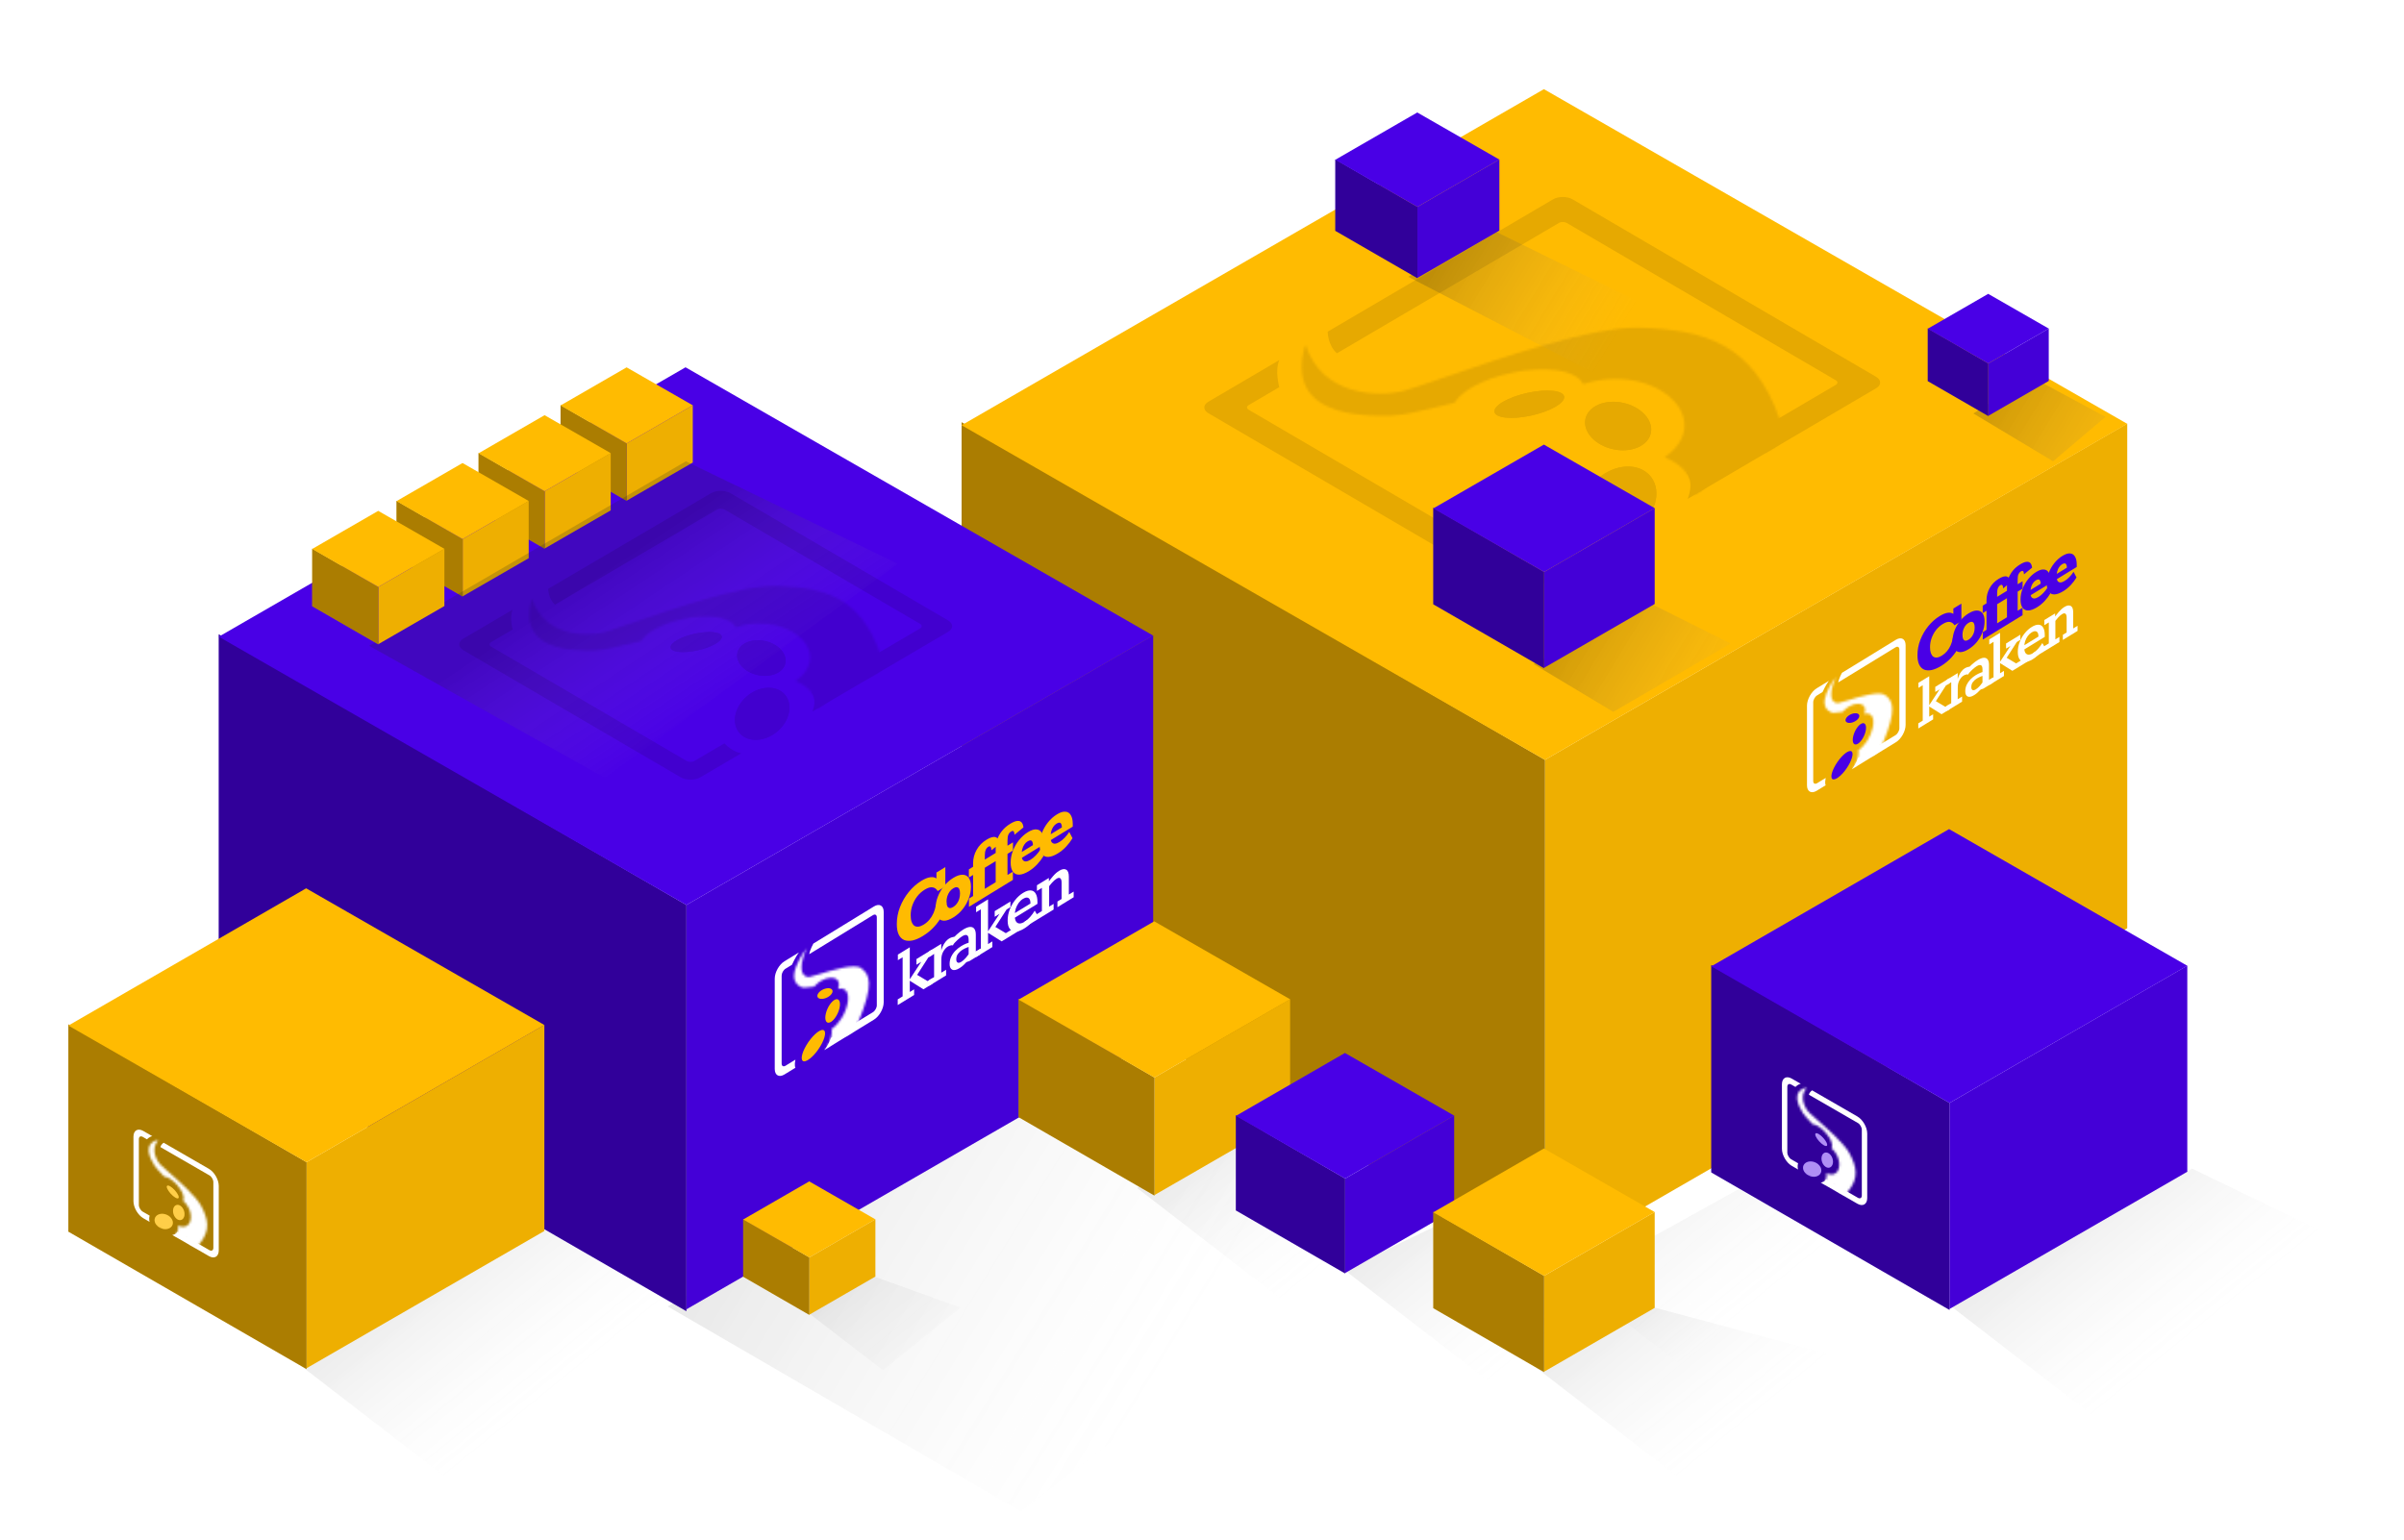 <svg width="1055" height="676" viewBox="0 0 1055 676" fill="none" xmlns="http://www.w3.org/2000/svg">
<g clip-path="url(#clip0_913_5165)">
<g opacity="0.1" filter="url(#filter0_f_913_5165)">
<path d="M219.5 667L132 599.5L239 540L332 585L219.5 667Z" fill="url(#paint0_linear_913_5165)"/>
</g>
<g opacity="0.1" filter="url(#filter1_f_913_5165)">
<path d="M942.5 640L855 572.5L962 513L1055 558L942.5 640Z" fill="url(#paint1_linear_913_5165)"/>
</g>
<g opacity="0.1" filter="url(#filter2_f_913_5165)">
<path d="M760.5 667L673 599.5L726 574L838.5 604L760.5 667Z" fill="url(#paint2_linear_913_5165)"/>
</g>
<g opacity="0.1" filter="url(#filter3_f_913_5165)">
<path d="M677.5 625L590 557.5L643 532L755.5 562L677.5 625Z" fill="url(#paint3_linear_913_5165)"/>
</g>
<g opacity="0.1" filter="url(#filter4_f_913_5165)">
<path d="M586.5 589L499 521.5L552 496L664.5 526L586.5 589Z" fill="url(#paint4_linear_913_5165)"/>
</g>
<g opacity="0.1" filter="url(#filter5_f_913_5165)">
<path d="M777.5 630L690 562.5L925.5 432L1043.5 484L777.5 630Z" fill="url(#paint5_linear_913_5165)"/>
</g>
<g opacity="0.1" filter="url(#filter6_f_913_5165)">
<path d="M448 663.5L293 573.5L500 458L644.5 513L448 663.5Z" fill="url(#paint6_linear_913_5165)"/>
</g>
<g opacity="0.1" filter="url(#filter7_f_913_5165)">
<path d="M387.5 601.5L355 576.5L382.5 560L421.5 574L387.5 601.5Z" fill="url(#paint7_linear_913_5165)"/>
</g>
<path d="M933.539 185.965L678 333.575V555.013L933.539 407.478V185.965Z" fill="#FFBB01"/>
<path d="M933.539 185.966L678 333.575V555.014L933.539 407.478V185.966Z" fill="black" fill-opacity="0.07"/>
<path d="M422 185.373L678 333.587V556.012L422 408.21V185.373Z" fill="#FFBB01"/>
<path d="M422 185.373L678 333.587V556.012L422 408.21V185.373Z" fill="black" fill-opacity="0.33"/>
<path d="M677.539 39.139L422 186.674L678 333.59L933.539 186.055L677.539 39.139Z" fill="#FFBB01"/>
<path d="M506.071 278.942L301.22 397.272V574.786L506.071 456.515V278.942Z" fill="#4900E6"/>
<path d="M506.071 278.942L301.22 397.272V574.786L506.071 456.515V278.942Z" fill="black" fill-opacity="0.07"/>
<path d="M96 278.466L301.221 397.281V575.586L96 457.102V278.466Z" fill="#4900E6"/>
<path d="M96 278.466L301.221 397.281V575.586L96 457.102V278.466Z" fill="black" fill-opacity="0.33"/>
<path d="M300.851 161.239L96 279.51L301.22 397.284L506.071 279.013L300.851 161.239Z" fill="#4900E6"/>
<path d="M841.848 319.794V317.544L843.796 316.35V300.809L841.906 301.967V299.751L846.645 296.847V309.55L851.21 302.6L849.291 303.776V301.526L855.542 297.695V299.945L854.001 300.889L849.552 307.803L853.71 310.275L855.629 309.099V311.348L852.053 313.54L846.645 310.139V314.604L848.36 313.553V315.803L841.848 319.794Z" fill="white"/>
<path d="M854.32 312.15V309.901L856.297 308.689V299.482L854.32 300.693V298.444L859.147 295.486V299.605L858.71 299.872C858.962 298.61 859.263 297.561 859.612 296.724C859.98 295.875 860.387 295.187 860.833 294.66C861.279 294.11 861.724 293.699 862.17 293.425C862.577 293.176 862.965 292.996 863.333 292.886C863.721 292.764 864.099 292.693 864.467 292.675L863.827 296.044C863.498 295.992 863.149 296.021 862.781 296.132C862.432 296.207 862.064 296.364 861.676 296.601C861.036 296.993 860.455 297.649 859.932 298.57C859.428 299.479 859.176 300.522 859.176 301.699L859.147 306.943L861.065 305.767V308.017L854.32 312.15Z" fill="white"/>
<path d="M866.357 305.155C865.175 305.88 864.225 306.081 863.508 305.759C862.81 305.402 862.461 304.647 862.461 303.493C862.461 302.431 862.674 301.458 863.101 300.574C863.527 299.69 864.089 298.895 864.787 298.191C865.485 297.486 866.241 296.885 867.055 296.386C867.733 295.97 868.392 295.635 869.032 295.382C869.671 295.128 870.272 294.933 870.834 294.796L870.02 295.434V293.876C870.02 292.861 869.797 292.247 869.352 292.036C868.906 291.825 868.286 291.962 867.491 292.449C866.948 292.782 866.328 293.266 865.63 293.901C864.952 294.525 864.273 295.24 863.595 296.048L862.839 294.435C863.614 293.429 864.448 292.526 865.339 291.726C866.25 290.914 867.093 290.27 867.869 289.795C868.935 289.142 869.836 288.797 870.573 288.761C871.329 288.713 871.9 288.963 872.288 289.51C872.676 290.034 872.87 290.815 872.87 291.853V298.533L874.527 297.518V299.768L870.427 302.28L870.108 300.468L871.071 301.574C870.373 302.81 869.565 302.209 868.828 303.052C868.111 303.884 867.287 304.585 866.357 305.155ZM867.084 302.633C867.704 302.253 868.315 301.717 868.915 301.026C869.536 300.323 870.166 299.429 870.805 298.345L870.02 300.106V296.299L870.66 296.565C870.233 296.641 869.749 296.788 869.206 297.006C868.663 297.223 868.101 297.51 867.52 297.866C866.9 298.246 866.338 298.752 865.834 299.384C865.349 300.004 865.107 300.764 865.107 301.664C865.107 302.287 865.281 302.699 865.63 302.901C865.979 303.102 866.464 303.013 867.084 302.633Z" fill="white"/>
<path d="M872.928 300.748V298.498L874.876 297.304V281.763L872.986 282.921V280.706L877.725 277.801V290.505L882.29 283.554L880.371 284.73V282.48L886.622 278.649V280.899L885.081 281.843L880.632 288.758L884.79 291.229L890.227 287.897V290.147L883.133 294.494L877.725 291.093V295.558L879.44 294.507V296.757L872.928 300.748Z" fill="white"/>
<path d="M892.058 289.405C890.799 290.177 889.674 290.578 888.686 290.607C887.697 290.612 886.922 290.245 886.36 289.505C885.798 288.765 885.517 287.657 885.517 286.18C885.517 284.726 885.788 283.29 886.331 281.873C886.874 280.456 887.6 279.18 888.511 278.045C889.442 276.875 890.488 275.933 891.651 275.221C892.834 274.496 893.851 274.173 894.704 274.25C895.557 274.304 896.206 274.726 896.652 275.514C897.117 276.29 897.35 277.382 897.35 278.79V279.586L887.581 285.572L887.61 283.72L894.588 279.444C894.588 278.683 894.462 278.102 894.21 277.703C893.958 277.303 893.609 277.102 893.163 277.098C892.718 277.071 892.204 277.236 891.622 277.592C890.983 277.984 890.411 278.519 889.907 279.197C889.422 279.863 889.035 280.62 888.744 281.468C888.473 282.303 888.337 283.205 888.337 284.175C888.337 285.19 888.492 285.972 888.802 286.52C889.132 287.057 889.587 287.343 890.169 287.379C890.75 287.415 891.419 287.201 892.175 286.738C892.989 286.239 893.745 285.591 894.443 284.794C895.14 283.998 895.751 283.162 896.274 282.287L897.176 283.812C896.613 284.849 895.896 285.876 895.024 286.896C894.171 287.88 893.183 288.716 892.058 289.405Z" fill="white"/>
<path d="M892.262 288.9V286.65L899.124 282.445V273.238L897.146 274.449V272.2L901.886 269.295L901.915 271.112L901.013 271.872C901.827 270.681 902.642 269.617 903.456 268.679C904.27 267.719 905.113 266.972 905.985 266.437C907.109 265.748 908.03 265.599 908.747 265.991C909.464 266.382 909.823 267.304 909.823 268.758V275.888L911.742 274.713V276.962L905.287 280.918V278.668L906.944 277.652V271.11C906.944 270.257 906.77 269.694 906.421 269.424C906.072 269.153 905.588 269.207 904.967 269.588C904.367 269.956 903.746 270.497 903.107 271.212C902.486 271.916 901.827 272.769 901.13 273.774L902.002 271.786V280.681L903.775 279.594V281.844L892.262 288.9Z" fill="white"/>
<path d="M851.848 292.348C850.357 293.261 848.982 293.856 847.722 294.131C846.462 294.381 845.36 294.324 844.415 293.959C843.491 293.557 842.766 292.834 842.241 291.789C841.737 290.732 841.485 289.334 841.485 287.595C841.485 285.31 841.905 283.078 842.745 280.899C843.606 278.683 844.761 276.683 846.21 274.901C847.68 273.081 849.36 271.592 851.25 270.434C852.573 269.624 853.728 269.152 854.715 269.019C855.722 268.873 856.541 269.017 857.171 269.451C857.822 269.872 858.263 270.57 858.494 271.546L857.234 271.238V267.14L860.762 264.978V272.653L857.738 274.506C857.192 273.623 856.499 273.129 855.659 273.023C854.841 272.879 853.812 273.186 852.573 273.946C851.418 274.653 850.42 275.55 849.58 276.636C848.761 277.709 848.121 278.897 847.659 280.198C847.218 281.462 846.998 282.777 846.998 284.143C846.998 285.186 847.123 286.053 847.375 286.743C847.627 287.408 847.974 287.916 848.415 288.267C848.877 288.58 849.423 288.705 850.053 288.642C850.683 288.578 851.386 288.309 852.163 287.833C853.024 287.305 853.78 286.656 854.431 285.884C855.082 285.113 855.628 284.232 856.069 283.241C856.51 282.226 856.835 281.12 857.045 279.923L861.235 279.07C860.941 280.765 860.374 282.441 859.534 284.098C858.715 285.718 857.654 287.237 856.352 288.656C855.071 290.062 853.57 291.292 851.848 292.348Z" fill="#4900E6"/>
<path d="M863.912 284.992C862.505 285.854 861.277 286.284 860.227 286.282C859.177 286.255 858.358 285.825 857.77 284.993C857.182 284.161 856.888 282.963 856.888 281.398C856.888 279.833 857.182 278.287 857.77 276.759C858.358 275.231 859.177 273.823 860.227 272.534C861.277 271.22 862.505 270.132 863.912 269.27C865.319 268.407 866.547 267.99 867.597 268.017C868.647 268.02 869.466 268.424 870.054 269.231C870.642 270.038 870.936 271.224 870.936 272.789C870.936 274.354 870.642 275.913 870.054 277.465C869.466 279.018 868.647 280.451 867.597 281.765C866.547 283.054 865.319 284.13 863.912 284.992ZM863.912 280.819C864.458 280.485 864.93 280.046 865.329 279.504C865.749 278.948 866.064 278.333 866.274 277.658C866.484 276.958 866.589 276.223 866.589 275.453C866.589 274.683 866.484 274.089 866.274 273.671C866.064 273.254 865.749 273.024 865.329 272.984C864.93 272.93 864.458 273.071 863.912 273.405C863.345 273.753 862.862 274.198 862.463 274.74C862.085 275.27 861.781 275.879 861.55 276.567C861.34 277.242 861.235 277.964 861.235 278.734C861.235 279.504 861.34 280.111 861.55 280.553C861.781 280.958 862.085 281.194 862.463 281.26C862.862 281.314 863.345 281.167 863.912 280.819Z" fill="#4900E6"/>
<path d="M870.149 280.76V277.482L871.786 276.478V268.095L870.117 269.118V265.877L871.786 264.854V263.475C871.786 261.588 872.248 259.814 873.172 258.155C874.096 256.496 875.409 255.145 877.11 254.103C878.747 253.099 879.986 252.775 880.826 253.129C881.687 253.446 882.191 254.293 882.338 255.668L879.094 258.289C879.073 257.632 878.957 257.181 878.747 256.937C878.558 256.655 878.243 256.65 877.803 256.92C877.362 257.19 877.026 257.607 876.795 258.171C876.564 258.71 876.448 259.439 876.448 260.358V261.997L880.763 259.353V257.453C880.763 256.285 880.973 255.113 881.393 253.937C881.813 252.761 882.443 251.642 883.283 250.581C884.144 249.507 885.236 248.564 886.559 247.754C887.651 247.084 888.554 246.717 889.268 246.653C890.003 246.55 890.58 246.718 891 247.156C891.42 247.569 891.683 248.253 891.788 249.207L888.228 252.133C888.207 251.475 888.092 251.024 887.882 250.78C887.672 250.537 887.336 250.556 886.874 250.839C886.412 251.122 886.055 251.54 885.803 252.092C885.572 252.631 885.457 253.422 885.457 254.465V256.477L887.63 255.145V258.386L885.457 259.718V268.101L887.598 266.789V270.067L879.031 275.317V272.039L880.763 270.977V262.594L876.448 265.239V273.621L879.251 271.904V275.182L870.149 280.76Z" fill="#4900E6"/>
<path d="M893.961 266.578C892.512 267.466 891.242 267.934 890.15 267.982C889.079 268.017 888.239 267.638 887.63 266.844C887.021 266.025 886.716 264.795 886.716 263.156C886.716 261.591 887.01 260.045 887.598 258.517C888.186 256.99 888.995 255.575 890.024 254.274C891.074 252.96 892.271 251.891 893.615 251.068C894.937 250.257 896.061 249.904 896.985 250.008C897.93 250.075 898.644 250.544 899.127 251.416C899.631 252.249 899.883 253.424 899.883 254.939V255.945L889.299 262.43L889.331 260.064L895.567 256.242C895.567 255.646 895.483 255.201 895.315 254.906C895.168 254.574 894.937 254.393 894.622 254.362C894.307 254.332 893.919 254.458 893.457 254.741C892.932 255.063 892.491 255.494 892.134 256.036C891.777 256.553 891.504 257.167 891.315 257.879C891.147 258.553 891.063 259.288 891.063 260.083C891.063 261.002 891.21 261.682 891.504 262.122C891.819 262.525 892.239 262.728 892.764 262.729C893.289 262.705 893.898 262.481 894.591 262.056C895.347 261.593 896.061 261.007 896.733 260.297C897.405 259.587 897.993 258.842 898.497 258.061L899.788 260.548C899.074 261.731 898.224 262.848 897.237 263.9C896.25 264.952 895.158 265.845 893.961 266.578Z" fill="#4900E6"/>
<path d="M905.458 259.533C904.009 260.421 902.738 260.889 901.647 260.937C900.576 260.972 899.736 260.593 899.127 259.799C898.518 258.979 898.213 257.75 898.213 256.111C898.213 254.546 898.507 253 899.095 251.472C899.683 249.944 900.492 248.53 901.521 247.229C902.57 245.915 903.767 244.846 905.111 244.022C906.434 243.212 907.558 242.859 908.482 242.963C909.427 243.03 910.14 243.499 910.623 244.37C911.127 245.204 911.379 246.379 911.379 247.894V248.9L900.796 255.385L900.828 253.019L907.064 249.197C907.064 248.601 906.98 248.155 906.812 247.861C906.665 247.529 906.434 247.347 906.119 247.317C905.804 247.286 905.416 247.413 904.954 247.696C904.429 248.017 903.988 248.449 903.631 248.991C903.274 249.508 903.001 250.122 902.812 250.834C902.644 251.508 902.56 252.243 902.56 253.037C902.56 253.956 902.707 254.636 903.001 255.077C903.316 255.48 903.736 255.682 904.261 255.684C904.786 255.66 905.395 255.436 906.088 255.011C906.844 254.548 907.558 253.961 908.23 253.252C908.902 252.542 909.49 251.796 909.993 251.016L911.285 253.503C910.571 254.686 909.72 255.803 908.734 256.855C907.747 257.907 906.655 258.799 905.458 259.533Z" fill="#4900E6"/>
<path d="M795.739 308.299V342.853C795.739 343.957 796.502 344.385 797.444 343.808C798.472 343.178 799.845 342.337 801.218 341.496C800.67 344.08 801.218 344.708 801.218 344.708L797.263 347.131C794.909 348.574 793 347.505 793 344.744V309.765C793 307.003 794.908 303.596 797.262 302.153L802.588 298.89C801.218 300.693 799.848 303.781 799.848 303.781L797.445 305.254C796.503 305.831 795.739 307.194 795.739 308.299Z" fill="white"/>
<path d="M833.542 319.687V285.133C833.542 284.029 832.785 283.598 831.843 284.175L806.697 299.584C806.971 297.81 808.34 295.364 808.34 295.364L832.018 280.854C834.373 279.412 836.282 280.481 836.282 283.242V318.221C836.282 320.982 834.378 324.387 832.024 325.83L812.723 337.658C814.915 334.709 815.333 332.845 815.333 332.845L831.837 322.732C832.779 322.154 833.542 320.791 833.542 319.687Z" fill="white"/>
<mask id="mask0_913_5165" style="mask-type:alpha" maskUnits="userSpaceOnUse" x="794" y="279" width="41" height="71">
<path d="M794.096 304.094L834.638 279.249V324.228L794.096 349.073V304.094Z" fill="white"/>
</mask>
<g mask="url(#mask0_913_5165)">
<mask id="mask1_913_5165" style="mask-type:alpha" maskUnits="userSpaceOnUse" x="800" y="296" width="31" height="50">
<path d="M808.635 312.483C809.54 311.428 810.567 310.659 811.376 310.181C812.693 309.404 814.035 308.999 815.198 308.953C816.362 308.908 817.352 309.222 817.943 309.925C818.444 310.521 818.822 311.661 818.164 313.399C820.151 312.815 821.221 313.738 821.69 314.741C822.229 315.89 822.256 317.572 821.852 319.442C821.447 321.311 820.616 323.343 819.427 325.199C818.559 326.552 817.217 328.215 815.575 329.357C815.707 330.029 815.687 330.787 815.582 331.512C815.298 333.476 814.35 335.868 812.963 338.262C811.576 340.655 809.809 342.947 807.93 344.713C807.675 344.954 807.404 345.196 807.123 345.432L818.465 332.054C820.393 330.608 822.463 335.222 826.201 326.465C832.501 311.5 830.751 307.537 827.24 305.08C824.601 303.234 815.855 305.93 810.577 307.556C808.832 308.094 807.466 308.515 806.826 308.616C804.766 308.942 801.394 306.894 805.761 296.867C797.242 309.133 801.632 311.792 803.681 312.717C804.309 313 805.764 312.825 807.519 312.614C807.88 312.57 808.253 312.526 808.635 312.483Z" fill="white"/>
</mask>
<g mask="url(#mask1_913_5165)">
<rect width="54.259" height="47.391" transform="matrix(0.853 -0.522 0 1 791.167 303.698)" fill="white"/>
</g>
</g>
<mask id="mask2_913_5165" style="mask-type:alpha" maskUnits="userSpaceOnUse" x="795" y="283" width="39" height="66">
<path d="M795.74 306.299L833.543 283.134V325.542L795.74 348.708V306.299Z" fill="white"/>
</mask>
<g mask="url(#mask2_913_5165)">
<path d="M815.771 315.038C815.176 316.208 813.428 317.242 811.866 317.348C810.304 317.453 809.519 316.591 810.114 315.421C810.708 314.251 812.456 313.217 814.018 313.111C815.58 313.005 816.365 313.868 815.771 315.038Z" fill="#4900E6"/>
<path d="M814.971 326.681C813.463 327.312 812.701 325.791 813.269 323.284C813.836 320.777 815.518 318.233 817.025 317.602C818.532 316.971 819.294 318.492 818.727 320.999C818.159 323.506 816.478 326.05 814.971 326.681Z" fill="#4900E6"/>
<path d="M805.602 335.69C803.538 339.136 803.1 342.036 804.622 342.167C806.144 342.299 809.051 339.612 811.115 336.167C813.178 332.721 813.617 329.821 812.095 329.689C810.573 329.558 807.666 332.244 805.602 335.69Z" fill="#4900E6"/>
</g>
<path d="M959.895 423.921L855.541 484.2V574.628L959.895 514.379V423.921Z" fill="#4900E6"/>
<path d="M959.895 423.922L855.541 484.2V574.628L959.895 514.379V423.922Z" fill="black" fill-opacity="0.07"/>
<path d="M751 423.679L855.542 484.205V575.035L751 514.678V423.679Z" fill="#4900E6"/>
<path d="M751 423.679L855.542 484.205V575.035L751 514.678V423.679Z" fill="black" fill-opacity="0.33"/>
<path d="M855.353 363.962L751 424.211L855.541 484.206L959.895 423.958L855.353 363.962Z" fill="#4900E6"/>
<path d="M238.895 449.921L134.541 510.2V600.628L238.895 540.379V449.921Z" fill="#FFBB01"/>
<path d="M238.895 449.922L134.541 510.2V600.628L238.895 540.379V449.922Z" fill="black" fill-opacity="0.07"/>
<path d="M30 449.679L134.542 510.205V601.035L30 540.678V449.679Z" fill="#FFBB01"/>
<path d="M30 449.679L134.542 510.205V601.035L30 540.678V449.679Z" fill="black" fill-opacity="0.33"/>
<path d="M134.353 389.962L30 450.211L134.541 510.206L238.895 449.958L134.353 389.962Z" fill="#FFBB01"/>
<g opacity="0.1">
<path d="M547.97 179.87L666.042 248.927C666.995 249.485 668.539 249.484 669.492 248.925C672.803 246.98 680.403 242.518 688.002 238.055C693.068 243.389 698.127 243.977 698.127 243.977L672.09 259.27C669.709 260.668 665.846 260.672 663.463 259.277L530.316 181.403C527.932 180.009 527.921 177.75 530.302 176.352L561.407 158.083C559.387 162.83 561.417 169.947 561.417 169.947L547.968 177.847C547.015 178.406 547.016 179.312 547.97 179.87Z" fill="black"/>
<path d="M805.645 166.932L687.573 97.875C686.619 97.317 685.129 97.286 684.176 97.846L586.708 155.093C582.656 151.537 582.651 145.605 582.651 145.605L681.524 87.532C683.905 86.134 687.768 86.13 690.151 87.524L823.298 165.399C825.682 166.793 825.724 169.034 823.343 170.432C807.173 179.93 750.148 213.425 740.617 219.023C743.647 211.308 740.128 207.438 740.128 207.438L805.647 168.955C806.599 168.395 806.598 167.49 805.645 166.932Z" fill="black"/>
<mask id="mask3_913_5165" style="mask-type:alpha" maskUnits="userSpaceOnUse" x="530" y="88" width="292" height="172">
<path d="M530.051 176.501L679.77 88.564L821.549 171.488L671.83 259.424L530.051 176.501Z" fill="white"/>
</mask>
<g mask="url(#mask3_913_5165)">
<mask id="mask4_913_5165" style="mask-type:alpha" maskUnits="userSpaceOnUse" x="571" y="143" width="212" height="97">
<path d="M638.264 176.856C640.031 173.972 643.384 171.486 646.429 169.764C651.384 166.963 657.659 164.821 664.058 163.528C670.456 162.236 677.015 161.786 682.555 162.468C687.253 163.046 692.972 164.754 694.748 168.642C704.084 165.5 713.012 166.091 718.814 167.451C725.468 169.01 730.921 172.082 734.538 175.95C738.156 179.818 739.887 184.428 739.046 189.084C738.433 192.48 736.126 196.942 730.49 200.754C733.35 201.856 735.625 203.273 737.322 204.72C741.915 208.634 744.124 214.03 743.866 219.885C743.608 225.739 740.893 231.8 735.898 237.009C735.218 237.718 734.458 238.445 733.621 239.174L755.246 202.722C761.531 198.052 787.721 204.407 781.142 184.379C769.4 150.241 747.067 144.754 719.575 143.873C698.915 143.212 658.217 157.272 633.661 165.755C625.541 168.56 619.186 170.756 615.905 171.607C605.342 174.349 579.923 174.078 572.879 151.053C563.626 182.52 596.701 182.861 611.142 182.435C615.567 182.305 623.198 180.47 632.403 178.257C634.295 177.802 636.253 177.332 638.264 176.856Z" fill="white"/>
</mask>
<g mask="url(#mask4_913_5165)">
<rect width="198.136" height="173.055" transform="matrix(0.862 -0.506 0.863 0.505 512.332 178.812)" fill="black"/>
</g>
</g>
<mask id="mask5_913_5165" style="mask-type:alpha" maskUnits="userSpaceOnUse" x="546" y="96" width="274" height="162">
<path d="M546.247 178.863L685.85 96.868L819.527 175.052L679.924 257.047L546.247 178.863Z" fill="white"/>
</mask>
<g mask="url(#mask5_913_5165)">
<path d="M686.451 174.158C686.797 176.933 680.224 180.656 671.771 182.475C663.318 184.293 656.185 183.518 655.84 180.744C655.495 177.969 662.068 174.246 670.521 172.427C678.974 170.608 686.106 171.383 686.451 174.158Z" fill="black"/>
<path d="M718.651 196.455C712.163 199.185 703.083 197.173 698.371 191.961C693.659 186.749 695.1 180.311 701.588 177.582C708.076 174.852 717.156 176.864 721.868 182.076C726.579 187.288 725.139 193.725 718.651 196.455Z" fill="black"/>
<path d="M694.357 222.801C693.61 231.298 700.283 237.101 709.259 235.761C718.236 234.422 726.118 226.448 726.864 217.951C727.611 209.454 720.938 203.651 711.962 204.99C702.985 206.33 695.103 214.304 694.357 222.801Z" fill="black"/>
<path d="M686.451 174.158C686.797 176.933 680.224 180.656 671.771 182.475C663.318 184.293 656.185 183.518 655.84 180.744C655.495 177.969 662.068 174.246 670.521 172.427C678.974 170.608 686.106 171.383 686.451 174.158Z" fill="black"/>
<path d="M718.651 196.455C712.163 199.185 703.083 197.173 698.371 191.961C693.659 186.749 695.1 180.311 701.588 177.582C708.076 174.852 717.156 176.864 721.868 182.076C726.579 187.288 725.139 193.725 718.651 196.455Z" fill="black"/>
<path d="M694.357 222.801C693.61 231.298 700.283 237.101 709.259 235.761C718.236 234.422 726.118 226.448 726.864 217.951C727.611 209.454 720.938 203.651 711.962 204.99C702.985 206.33 695.103 214.304 694.357 222.801Z" fill="black"/>
</g>
</g>
<g opacity="0.2" filter="url(#filter8_f_913_5165)">
<path d="M708 312.5L673 291.5L722.5 264L759.5 282.5L708 312.5Z" fill="url(#paint8_linear_913_5165)"/>
</g>
<path d="M726.163 223.06L677.625 251.097V293.158L726.163 265.134V223.06Z" fill="#4900E6"/>
<path d="M726.163 223.06L677.625 251.097V293.158L726.163 265.134V223.06Z" fill="black" fill-opacity="0.07"/>
<path d="M629 222.947L677.625 251.1V293.347L629 265.274V222.947Z" fill="#4900E6"/>
<path d="M629 222.947L677.625 251.1V293.347L629 265.274V222.947Z" fill="black" fill-opacity="0.33"/>
<path d="M677.538 195.171L629 223.194L677.625 251.1L726.163 223.077L677.538 195.171Z" fill="#4900E6"/>
<g opacity="0.2" filter="url(#filter9_f_913_5165)">
<path d="M700 164L618 121.5L655 101L734.5 140L700 164Z" fill="url(#paint9_linear_913_5165)"/>
</g>
<path d="M658 70.039L622.032 90.815V121.983L658 101.217V70.039Z" fill="#4900E6"/>
<path d="M658 70.039L622.032 90.815V121.983L658 101.217V70.039Z" fill="black" fill-opacity="0.07"/>
<path d="M586 69.955L622.032 90.817V122.123L586 101.32V69.955Z" fill="#4900E6"/>
<path d="M586 69.955L622.032 90.817V122.123L586 101.32V69.955Z" fill="black" fill-opacity="0.33"/>
<path d="M621.968 49.373L586 70.138L622.032 90.817L658 70.051L621.968 49.373Z" fill="#4900E6"/>
<g opacity="0.2" filter="url(#filter10_f_913_5165)">
<path d="M901 202.5L866 181.5L891.5 165.5L924 183L901 202.5Z" fill="url(#paint10_linear_913_5165)"/>
</g>
<path d="M899.093 144.233L872.57 159.553V182.536L899.093 167.223V144.233Z" fill="#4900E6"/>
<path d="M899.093 144.233L872.57 159.553V182.536L899.093 167.223V144.233Z" fill="black" fill-opacity="0.07"/>
<path d="M846 144.171L872.57 159.554V182.64L846 167.299V144.171Z" fill="#4900E6"/>
<path d="M846 144.171L872.57 159.554V182.64L846 167.299V144.171Z" fill="black" fill-opacity="0.33"/>
<path d="M872.523 128.993L846 144.306L872.57 159.555L899.093 144.242L872.523 128.993Z" fill="#4900E6"/>
<path d="M566.163 438.652L506.635 473.038V524.622L566.163 490.254V438.652Z" fill="#FFBB01"/>
<path d="M566.163 438.652L506.635 473.038V524.622L566.163 490.254V438.652Z" fill="black" fill-opacity="0.07"/>
<path d="M447 438.514L506.635 473.041V524.855L447 490.424V438.514Z" fill="#FFBB01"/>
<path d="M447 438.514L506.635 473.041V524.855L447 490.424V438.514Z" fill="black" fill-opacity="0.33"/>
<path d="M506.528 404.449L447 438.817L506.635 473.042L566.163 438.673L506.528 404.449Z" fill="#FFBB01"/>
<path d="M384.163 535.266L355.179 552.008V577.124L384.163 560.39V535.266Z" fill="#FFBB01"/>
<path d="M384.163 535.266L355.179 552.008V577.124L384.163 560.39V535.266Z" fill="black" fill-opacity="0.07"/>
<path d="M326.144 535.199L355.18 552.009V577.237L326.144 560.473V535.199Z" fill="#FFBB01"/>
<path d="M326.144 535.199L355.18 552.009V577.237L326.144 560.473V535.199Z" fill="black" fill-opacity="0.33"/>
<path d="M355.127 518.613L326.143 535.346L355.179 552.01L384.163 535.276L355.127 518.613Z" fill="#FFBB01"/>
<path d="M304.02 177.915L275.036 194.657V219.773L304.02 203.039V177.915Z" fill="#FFBB01"/>
<path d="M304.02 177.915L275.036 194.657V219.773L304.02 203.039V177.915Z" fill="black" fill-opacity="0.07"/>
<path d="M246 177.847L275.036 194.658V219.886L246 203.122V177.847Z" fill="#FFBB01"/>
<path d="M246 177.847L275.036 194.658V219.886L246 203.122V177.847Z" fill="black" fill-opacity="0.33"/>
<path d="M274.984 161.261L246 177.995L275.036 194.658L304.02 177.925L274.984 161.261Z" fill="#FFBB01"/>
<path d="M268.02 198.915L239.036 215.657V240.773L268.02 224.039V198.915Z" fill="#FFBB01"/>
<path d="M268.02 198.915L239.036 215.657V240.773L268.02 224.039V198.915Z" fill="black" fill-opacity="0.07"/>
<path d="M210 198.847L239.036 215.658V240.886L210 224.122V198.847Z" fill="#FFBB01"/>
<path d="M210 198.847L239.036 215.658V240.886L210 224.122V198.847Z" fill="black" fill-opacity="0.33"/>
<path d="M238.984 182.261L210 198.995L239.036 215.658L268.02 198.925L238.984 182.261Z" fill="#FFBB01"/>
<path d="M232.02 219.915L203.036 236.657V261.773L232.02 245.039V219.915Z" fill="#FFBB01"/>
<path d="M232.02 219.915L203.036 236.657V261.773L232.02 245.039V219.915Z" fill="black" fill-opacity="0.07"/>
<path d="M174 219.847L203.036 236.658V261.886L174 245.122V219.847Z" fill="#FFBB01"/>
<path d="M174 219.847L203.036 236.658V261.886L174 245.122V219.847Z" fill="black" fill-opacity="0.33"/>
<path d="M202.984 203.261L174 219.995L203.036 236.658L232.02 219.925L202.984 203.261Z" fill="#FFBB01"/>
<g opacity="0.2" filter="url(#filter11_f_913_5165)">
<path d="M265.5 341.5L162 283.5L301 202.501L394 247.501L265.5 341.5Z" fill="url(#paint11_linear_913_5165)"/>
</g>
<path d="M195.02 240.915L166.036 257.657V282.773L195.02 266.039V240.915Z" fill="#FFBB01"/>
<path d="M195.02 240.915L166.036 257.657V282.773L195.02 266.039V240.915Z" fill="black" fill-opacity="0.07"/>
<path d="M137 240.847L166.036 257.658V282.886L137 266.122V240.847Z" fill="#FFBB01"/>
<path d="M137 240.847L166.036 257.658V282.886L137 266.122V240.847Z" fill="black" fill-opacity="0.33"/>
<path d="M165.984 224.261L137 240.995L166.036 257.658L195.02 240.925L165.984 224.261Z" fill="#FFBB01"/>
<path d="M638.162 489.735L590.308 517.377V558.845L638.162 531.217V489.735Z" fill="#4900E6"/>
<path d="M638.162 489.735L590.308 517.377V558.845L638.162 531.217V489.735Z" fill="black" fill-opacity="0.07"/>
<path d="M542.368 489.625L590.308 517.38V559.032L542.368 531.354V489.625Z" fill="#4900E6"/>
<path d="M542.368 489.625L590.308 517.38V559.032L542.368 531.354V489.625Z" fill="black" fill-opacity="0.33"/>
<path d="M590.222 462.239L542.368 489.868L590.308 517.38L638.162 489.752L590.222 462.239Z" fill="#4900E6"/>
<path d="M726.163 532.06L677.625 560.097V602.158L726.163 574.134V532.06Z" fill="#FFBB01"/>
<path d="M726.163 532.06L677.625 560.097V602.158L726.163 574.134V532.06Z" fill="black" fill-opacity="0.07"/>
<path d="M629 531.947L677.625 560.1V602.347L629 574.274V531.947Z" fill="#FFBB01"/>
<path d="M629 531.947L677.625 560.1V602.347L629 574.274V531.947Z" fill="black" fill-opacity="0.33"/>
<path d="M677.538 504.171L629 532.194L677.625 560.1L726.163 532.077L677.538 504.171Z" fill="#FFBB01"/>
<path d="M393.966 441.203V438.717L396.118 437.399V420.229L394.03 421.509V419.061L399.266 415.853V429.887L404.308 422.208L402.188 423.507V421.021L409.094 416.79V419.275L407.392 420.318L402.478 427.957L407.071 430.687L409.191 429.388V431.873L405.24 434.294L399.266 430.537V435.47L401.161 434.308V436.794L393.966 441.203Z" fill="white"/>
<path d="M407.745 432.759V430.274L409.929 428.935V418.764L407.745 420.102V417.617L413.077 414.349V418.9L412.595 419.195C412.873 417.801 413.205 416.641 413.591 415.717C413.998 414.779 414.447 414.019 414.94 413.437C415.432 412.829 415.925 412.374 416.417 412.073C416.867 411.797 417.295 411.598 417.702 411.477C418.13 411.342 418.548 411.264 418.955 411.244L418.248 414.966C417.884 414.909 417.499 414.941 417.092 415.063C416.706 415.146 416.299 415.319 415.871 415.581C415.165 416.014 414.522 416.739 413.944 417.756C413.387 418.76 413.109 419.912 413.109 421.212L413.077 427.006L415.197 425.707V428.193L407.745 432.759Z" fill="white"/>
<path d="M421.042 425.031C419.736 425.832 418.687 426.054 417.895 425.698C417.124 425.304 416.738 424.469 416.738 423.195C416.738 422.022 416.974 420.947 417.445 419.97C417.916 418.993 418.537 418.116 419.308 417.337C420.079 416.559 420.914 415.894 421.813 415.343C422.563 414.884 423.291 414.514 423.997 414.234C424.704 413.954 425.368 413.738 425.989 413.587L425.09 414.291V412.571C425.09 411.449 424.843 410.771 424.351 410.538C423.858 410.304 423.173 410.456 422.295 410.994C421.696 411.362 421.01 411.897 420.239 412.598C419.49 413.287 418.741 414.078 417.991 414.97L417.156 413.188C418.012 412.077 418.933 411.079 419.918 410.195C420.925 409.298 421.856 408.587 422.713 408.062C423.89 407.34 424.886 406.959 425.7 406.92C426.535 406.867 427.167 407.142 427.595 407.747C428.023 408.326 428.237 409.189 428.237 410.336V417.716L430.068 416.594V419.08L425.539 421.855L425.186 419.853L426.25 421.075C425.479 422.44 424.586 421.776 423.773 422.708C422.98 423.627 422.07 424.401 421.042 425.031ZM421.845 422.245C422.531 421.825 423.205 421.233 423.869 420.469C424.554 419.692 425.25 418.705 425.957 417.507L425.09 419.454V415.247L425.796 415.541C425.325 415.626 424.79 415.788 424.19 416.028C423.591 416.268 422.97 416.585 422.327 416.978C421.642 417.398 421.021 417.957 420.464 418.655C419.929 419.34 419.661 420.18 419.661 421.174C419.661 421.862 419.854 422.318 420.239 422.54C420.625 422.763 421.16 422.665 421.845 422.245Z" fill="white"/>
<path d="M428.302 420.162V417.677L430.454 416.358V399.188L428.366 400.468V398.021L433.601 394.812V408.846L438.644 401.167L436.524 402.466V399.981L443.43 395.749V398.234L441.728 399.277L436.813 406.916L441.406 409.646L447.413 405.965V408.451L439.575 413.253L433.601 409.496V414.429L435.496 413.268V415.753L428.302 420.162Z" fill="white"/>
<path d="M449.436 407.631C448.044 408.484 446.802 408.927 445.71 408.959C444.618 408.965 443.762 408.559 443.141 407.742C442.52 406.924 442.209 405.7 442.209 404.068C442.209 402.462 442.509 400.876 443.109 399.311C443.708 397.745 444.511 396.335 445.518 395.081C446.545 393.788 447.702 392.749 448.987 391.961C450.293 391.161 451.417 390.803 452.359 390.889C453.301 390.949 454.019 391.414 454.511 392.285C455.025 393.143 455.282 394.349 455.282 395.904V396.784L444.49 403.397L444.522 401.351L452.231 396.627C452.231 395.786 452.091 395.144 451.813 394.703C451.535 394.262 451.149 394.039 450.657 394.035C450.164 394.005 449.597 394.187 448.954 394.581C448.248 395.014 447.616 395.605 447.059 396.354C446.524 397.09 446.096 397.926 445.775 398.862C445.475 399.785 445.325 400.782 445.325 401.853C445.325 402.975 445.496 403.838 445.839 404.444C446.203 405.037 446.706 405.353 447.348 405.393C447.991 405.432 448.73 405.196 449.565 404.685C450.464 404.134 451.299 403.418 452.07 402.538C452.841 401.657 453.515 400.734 454.094 399.768L455.089 401.452C454.468 402.597 453.676 403.733 452.712 404.859C451.77 405.946 450.678 406.87 449.436 407.631Z" fill="white"/>
<path d="M449.661 407.073V404.587L457.241 399.942V389.771L455.057 391.109V388.623L460.293 385.415L460.325 387.422L459.329 388.262C460.228 386.946 461.128 385.77 462.027 384.735C462.927 383.674 463.858 382.848 464.822 382.257C466.064 381.496 467.081 381.332 467.873 381.764C468.665 382.196 469.061 383.216 469.061 384.822V392.699L471.181 391.4V393.885L464.051 398.255V395.769L465.882 394.647V387.42C465.882 386.477 465.689 385.856 465.303 385.557C464.918 385.258 464.383 385.318 463.697 385.738C463.034 386.145 462.348 386.743 461.642 387.533C460.957 388.31 460.228 389.253 459.458 390.363L460.421 388.166V397.994L462.381 396.793V399.278L449.661 407.073Z" fill="white"/>
<path d="M405.014 410.882C403.367 411.891 401.847 412.548 400.455 412.852C399.063 413.129 397.846 413.066 396.802 412.663C395.781 412.218 394.981 411.419 394.401 410.265C393.844 409.097 393.565 407.552 393.565 405.632C393.565 403.107 394.029 400.641 394.957 398.234C395.908 395.785 397.184 393.577 398.785 391.608C400.409 389.598 402.265 387.953 404.353 386.673C405.814 385.778 407.09 385.256 408.18 385.11C409.294 384.949 410.199 385.108 410.895 385.587C411.614 386.051 412.101 386.823 412.356 387.902L410.964 387.561V383.033L414.861 380.645V389.124L411.521 391.171C410.918 390.196 410.152 389.65 409.224 389.533C408.32 389.374 407.183 389.713 405.814 390.552C404.538 391.334 403.436 392.325 402.508 393.525C401.604 394.71 400.896 396.022 400.386 397.46C399.899 398.856 399.655 400.308 399.655 401.818C399.655 402.97 399.794 403.928 400.073 404.69C400.351 405.425 400.734 405.986 401.221 406.373C401.731 406.719 402.334 406.857 403.03 406.788C403.726 406.718 404.503 406.42 405.362 405.894C406.313 405.311 407.148 404.594 407.867 403.741C408.586 402.889 409.189 401.916 409.677 400.821C410.164 399.7 410.523 398.478 410.755 397.156L415.383 396.213C415.059 398.086 414.432 399.938 413.504 401.769C412.6 403.558 411.428 405.236 409.99 406.803C408.575 408.357 406.916 409.716 405.014 410.882Z" fill="#FFBB01"/>
<path d="M418.341 402.756C416.787 403.708 415.43 404.183 414.27 404.181C413.11 404.151 412.205 403.676 411.556 402.757C410.906 401.838 410.581 400.514 410.581 398.785C410.581 397.056 410.906 395.348 411.556 393.661C412.205 391.973 413.11 390.417 414.27 388.993C415.43 387.541 416.787 386.339 418.341 385.386C419.895 384.434 421.253 383.973 422.412 384.003C423.572 384.005 424.477 384.453 425.127 385.344C425.776 386.236 426.101 387.546 426.101 389.275C426.101 391.003 425.776 392.725 425.127 394.441C424.477 396.156 423.572 397.739 422.412 399.191C421.253 400.615 419.895 401.803 418.341 402.756ZM418.341 398.146C418.944 397.776 419.466 397.292 419.907 396.692C420.371 396.079 420.719 395.399 420.951 394.653C421.183 393.88 421.299 393.068 421.299 392.217C421.299 391.367 421.183 390.711 420.951 390.249C420.719 389.788 420.371 389.534 419.907 389.489C419.466 389.43 418.944 389.585 418.341 389.955C417.715 390.339 417.181 390.831 416.74 391.43C416.323 392.015 415.987 392.688 415.731 393.448C415.499 394.194 415.383 394.992 415.383 395.842C415.383 396.693 415.499 397.363 415.731 397.852C415.987 398.299 416.323 398.56 416.74 398.633C417.181 398.692 417.715 398.53 418.341 398.146Z" fill="#FFBB01"/>
<path d="M425.231 398.081V394.459L427.041 393.35V384.089L425.196 385.219V381.638L427.041 380.508V378.985C427.041 376.9 427.551 374.941 428.572 373.108C429.592 371.275 431.042 369.783 432.921 368.631C434.731 367.522 436.099 367.164 437.027 367.556C437.979 367.906 438.535 368.84 438.698 370.36L435.114 373.256C435.09 372.529 434.963 372.031 434.731 371.762C434.522 371.451 434.174 371.444 433.687 371.743C433.2 372.042 432.828 372.502 432.573 373.125C432.318 373.721 432.191 374.526 432.191 375.541V377.352L436.958 374.431V372.332C436.958 371.042 437.19 369.747 437.654 368.448C438.118 367.148 438.814 365.912 439.742 364.74C440.693 363.553 441.899 362.512 443.361 361.617C444.567 360.877 445.564 360.472 446.353 360.4C447.165 360.287 447.803 360.472 448.267 360.956C448.731 361.413 449.021 362.168 449.137 363.222L445.205 366.455C445.182 365.728 445.054 365.23 444.822 364.961C444.59 364.691 444.219 364.713 443.708 365.025C443.198 365.338 442.804 365.799 442.525 366.409C442.27 367.004 442.143 367.878 442.143 369.031V371.254L444.544 369.782V373.363L442.143 374.834V384.096L444.509 382.645V386.268L435.044 392.068V388.446L436.958 387.273V378.012L432.191 380.933V390.194L435.288 388.296V391.918L425.231 398.081Z" fill="#FFBB01"/>
<path d="M451.538 382.413C449.937 383.394 448.534 383.911 447.327 383.964C446.144 384.003 445.216 383.584 444.544 382.706C443.871 381.802 443.535 380.444 443.535 378.633C443.535 376.904 443.859 375.196 444.509 373.508C445.158 371.82 446.052 370.258 447.188 368.82C448.348 367.368 449.67 366.188 451.155 365.278C452.617 364.382 453.858 363.992 454.878 364.108C455.922 364.181 456.711 364.7 457.245 365.662C457.801 366.583 458.08 367.881 458.08 369.555V370.666L446.388 377.831L446.423 375.216L453.313 370.994C453.313 370.336 453.22 369.844 453.034 369.518C452.872 369.151 452.617 368.951 452.269 368.917C451.921 368.884 451.492 369.023 450.981 369.336C450.401 369.691 449.914 370.168 449.52 370.767C449.125 371.338 448.824 372.016 448.615 372.803C448.429 373.548 448.337 374.359 448.337 375.237C448.337 376.252 448.499 377.004 448.824 377.491C449.172 377.936 449.636 378.159 450.216 378.161C450.796 378.134 451.468 377.887 452.234 377.418C453.069 376.906 453.858 376.258 454.6 375.474C455.342 374.69 455.992 373.866 456.549 373.004L457.975 375.751C457.187 377.058 456.247 378.292 455.157 379.454C454.067 380.616 452.86 381.603 451.538 382.413Z" fill="#FFBB01"/>
<path d="M464.239 374.63C462.638 375.611 461.235 376.128 460.028 376.181C458.845 376.22 457.917 375.801 457.245 374.923C456.572 374.018 456.236 372.66 456.236 370.849C456.236 369.121 456.56 367.412 457.21 365.725C457.859 364.037 458.753 362.474 459.889 361.037C461.049 359.585 462.372 358.404 463.856 357.495C465.318 356.599 466.559 356.209 467.58 356.324C468.623 356.398 469.412 356.916 469.946 357.879C470.503 358.8 470.781 360.098 470.781 361.771V362.883L459.089 370.048L459.124 367.433L466.014 363.211C466.014 362.552 465.921 362.06 465.735 361.735C465.573 361.368 465.318 361.168 464.97 361.134C464.622 361.1 464.193 361.24 463.682 361.553C463.102 361.908 462.615 362.385 462.221 362.983C461.826 363.554 461.525 364.233 461.316 365.02C461.13 365.764 461.038 366.576 461.038 367.454C461.038 368.469 461.2 369.22 461.525 369.707C461.873 370.153 462.337 370.376 462.917 370.377C463.497 370.351 464.169 370.104 464.935 369.634C465.77 369.123 466.559 368.475 467.301 367.69C468.044 366.906 468.693 366.083 469.25 365.22L470.677 367.968C469.888 369.275 468.948 370.509 467.858 371.671C466.768 372.833 465.561 373.819 464.239 374.63Z" fill="#FFBB01"/>
<path d="M343.026 428.295V466.887C343.026 467.991 343.789 468.419 344.731 467.842C345.883 467.136 347.481 466.157 349.079 465.178C348.474 468.034 349.079 468.727 349.079 468.727L344.263 471.678C341.909 473.121 340 472.052 340 469.29V429.6C340 426.839 341.908 423.431 344.262 421.988L350.592 418.109C349.079 420.101 347.566 423.513 347.566 423.513L344.732 425.25C343.79 425.827 343.026 427.19 343.026 428.295Z" fill="white"/>
<path d="M384.789 441.294V402.703C384.789 401.598 384.031 401.167 383.09 401.744L355.131 418.877C355.434 416.917 356.947 414.215 356.947 414.215L383.552 397.911C385.907 396.469 387.815 397.537 387.815 400.299V439.989C387.815 442.751 385.912 446.155 383.558 447.598L361.789 460.939C364.21 457.68 364.673 455.622 364.673 455.622L383.084 444.339C384.026 443.762 384.789 442.399 384.789 441.294Z" fill="white"/>
<mask id="mask6_913_5165" style="mask-type:alpha" maskUnits="userSpaceOnUse" x="341" y="396" width="45" height="78">
<path d="M341.211 423.859L386 396.412V446.102L341.211 473.549V423.859Z" fill="white"/>
</mask>
<g mask="url(#mask6_913_5165)">
<mask id="mask7_913_5165" style="mask-type:alpha" maskUnits="userSpaceOnUse" x="348" y="415" width="34" height="55">
<path d="M357.272 433.126C358.272 431.961 359.407 431.112 360.301 430.584C361.755 429.725 363.239 429.277 364.523 429.227C365.808 429.177 366.902 429.524 367.555 430.301C368.109 430.959 368.526 432.219 367.799 434.138C369.995 433.493 371.176 434.513 371.695 435.621C372.291 436.891 372.321 438.748 371.874 440.814C371.426 442.88 370.508 445.125 369.195 447.174C368.236 448.669 366.753 450.507 364.939 451.768C365.085 452.511 365.063 453.348 364.947 454.149C364.634 456.318 363.586 458.961 362.054 461.605C360.521 464.25 358.569 466.781 356.494 468.733C356.212 468.999 355.913 469.266 355.602 469.527L368.132 454.748C370.262 453.15 372.549 458.247 376.679 448.573C383.638 432.04 381.705 427.662 377.826 424.948C374.911 422.909 365.248 425.887 359.418 427.684C357.49 428.278 355.981 428.743 355.274 428.855C352.998 429.214 349.273 426.952 354.098 415.875C344.686 429.425 349.536 432.364 351.8 433.385C352.494 433.698 354.101 433.504 356.04 433.271C356.438 433.223 356.851 433.174 357.272 433.126Z" fill="white"/>
</mask>
<g mask="url(#mask7_913_5165)">
<rect width="59.942" height="52.355" transform="matrix(0.853 -0.522 0 1 337.976 423.421)" fill="white"/>
</g>
</g>
<mask id="mask8_913_5165" style="mask-type:alpha" maskUnits="userSpaceOnUse" x="343" y="400" width="42" height="74">
<path d="M343.027 426.295L384.79 400.703V447.554L343.027 473.146V426.295Z" fill="white"/>
</mask>
<g mask="url(#mask8_913_5165)">
<path d="M365.156 435.949C364.499 437.242 362.568 438.384 360.842 438.501C359.116 438.618 358.249 437.665 358.906 436.372C359.562 435.08 361.494 433.937 363.22 433.82C364.945 433.703 365.812 434.657 365.156 435.949Z" fill="#FFBB01"/>
<path d="M364.272 448.812C362.607 449.509 361.765 447.829 362.392 445.059C363.018 442.289 364.876 439.479 366.541 438.782C368.206 438.085 369.048 439.765 368.421 442.535C367.795 445.304 365.937 448.115 364.272 448.812Z" fill="#FFBB01"/>
<path d="M353.922 458.765C351.642 462.571 351.157 465.775 352.839 465.921C354.521 466.066 357.732 463.098 360.012 459.291C362.292 455.485 362.777 452.281 361.095 452.136C359.413 451.99 356.202 454.958 353.922 458.765Z" fill="#FFBB01"/>
</g>
<path d="M60.936 500.093V528.923C60.936 530.027 61.71 531.37 62.667 531.922L65.674 533.659C65.2 535.3 65.674 536.394 65.674 536.394L62.897 534.791C60.505 533.41 58.566 530.052 58.566 527.291V498.99C58.566 496.228 60.505 495.109 62.896 496.49L66.859 498.777C65.674 498.914 64.49 500.145 64.49 500.145L62.668 499.093C61.711 498.541 60.936 498.989 60.936 500.093Z" fill="white"/>
<path d="M93.631 547.799V518.97C93.631 517.866 92.866 516.528 91.909 515.976L70.413 503.565C70.65 502.334 71.834 501.65 71.834 501.65L91.67 513.102C94.062 514.483 96.001 517.841 96.001 520.602V548.903C96.001 551.665 94.065 552.786 91.673 551.405L75.625 542.14C77.52 541.866 77.882 540.707 77.882 540.707L91.899 548.8C92.856 549.352 93.631 548.904 93.631 547.799Z" fill="white"/>
<mask id="mask9_913_5165" style="mask-type:alpha" maskUnits="userSpaceOnUse" x="59" y="494" width="36" height="60">
<path d="M59.515 494.538L94.579 514.782V553.083L59.515 532.838V494.538Z" fill="white"/>
</mask>
<g mask="url(#mask9_913_5165)">
<mask id="mask10_913_5165" style="mask-type:alpha" maskUnits="userSpaceOnUse" x="65" y="500" width="26" height="48">
<path d="M72.089 516.527C72.872 516.553 73.76 516.947 74.46 517.367C75.599 518.049 76.76 519.075 77.766 520.224C78.772 521.373 79.628 522.652 80.139 523.854C80.573 524.873 80.9 526.23 80.33 527.037C82.049 528.57 82.974 530.448 83.381 531.782C83.847 533.311 83.87 534.77 83.52 535.949C83.17 537.128 82.451 538.01 81.423 538.375C80.673 538.642 79.512 538.687 78.091 537.983C78.205 538.69 78.188 539.314 78.097 539.825C77.852 541.207 77.032 542.277 75.832 542.898C74.632 543.519 73.104 543.667 71.48 543.253C71.259 543.197 71.025 543.126 70.781 543.04L80.591 543.231C82.258 543.968 84.049 550.011 87.282 546.372C92.73 540.061 91.217 534.899 88.18 529.222C85.898 524.956 78.333 518.319 73.769 514.315C72.26 512.991 71.078 511.955 70.525 511.388C68.743 509.561 65.826 504.374 69.603 500.295C62.235 502.04 66.032 508.788 67.805 511.668C68.348 512.55 69.606 513.887 71.124 515.499C71.436 515.831 71.759 516.174 72.089 516.527Z" fill="white"/>
</mask>
<g mask="url(#mask10_913_5165)">
<rect width="46.203" height="40.354" transform="matrix(0.866 0.5 0 1 56.982 491.21)" fill="white"/>
</g>
</g>
<mask id="mask11_913_5165" style="mask-type:alpha" maskUnits="userSpaceOnUse" x="60" y="498" width="34" height="56">
<path d="M60.935 498.094L93.631 516.971V553.083L60.935 534.206V498.094Z" fill="white"/>
</mask>
<g mask="url(#mask11_913_5165)">
<path d="M78.259 525.989C77.745 526.379 76.233 525.474 74.882 523.969C73.531 522.464 72.852 520.928 73.366 520.538C73.88 520.149 75.392 521.054 76.743 522.559C78.095 524.064 78.773 525.6 78.259 525.989Z" fill="#FFBB01"/>
<path d="M77.567 535.086C76.263 534.085 75.605 532.011 76.095 530.456C76.586 528.9 78.04 528.451 79.344 529.453C80.647 530.455 81.306 532.528 80.816 534.084C80.325 535.639 78.871 536.088 77.567 535.086Z" fill="#FFBB01"/>
<path d="M69.464 533.191C67.68 534.018 67.3 536.039 68.616 537.706C69.933 539.372 72.447 540.053 74.232 539.227C76.017 538.4 76.397 536.379 75.08 534.712C73.763 533.046 71.249 532.365 69.464 533.191Z" fill="#FFBB01"/>
<path d="M78.259 525.99C77.745 526.379 76.233 525.474 74.882 523.969C73.531 522.464 72.852 520.928 73.366 520.539C73.88 520.15 75.392 521.054 76.743 522.559C78.095 524.064 78.773 525.6 78.259 525.99Z" fill="white" fill-opacity="0.28"/>
<path d="M77.567 535.087C76.263 534.085 75.605 532.012 76.095 530.456C76.586 528.901 78.04 528.452 79.344 529.454C80.647 530.456 81.306 532.529 80.816 534.084C80.325 535.64 78.871 536.089 77.567 535.087Z" fill="white" fill-opacity="0.28"/>
<path d="M69.464 533.192C67.68 534.019 67.3 536.04 68.616 537.706C69.933 539.373 72.447 540.054 74.232 539.227C76.017 538.4 76.397 536.379 75.08 534.713C73.763 533.046 71.249 532.365 69.464 533.192Z" fill="white" fill-opacity="0.28"/>
</g>
<g opacity="0.1">
<path d="M215.583 283.894L301.319 334.039C302.272 334.597 303.813 334.598 304.766 334.038C307.39 332.497 312.643 329.413 317.895 326.328C321.613 330.243 325.326 330.674 325.326 330.674L307.364 341.224C304.983 342.623 301.12 342.626 298.737 341.232L203.316 285.423C200.932 284.028 200.928 281.766 203.309 280.367L224.985 267.636C223.503 271.12 224.993 276.344 224.993 276.344L215.581 281.872C214.629 282.431 214.63 283.337 215.583 283.894Z" fill="black"/>
<path d="M403.774 273.862L318.039 223.717C317.086 223.16 315.551 223.155 314.598 223.715L243.554 265.442C240.58 262.832 240.576 258.479 240.576 258.479L311.993 216.532C314.374 215.134 318.237 215.13 320.621 216.524L416.042 272.334C418.425 273.728 418.454 275.976 416.073 277.375C402.872 285.129 363.294 308.376 356.509 312.361C358.733 306.699 356.151 303.858 356.151 303.858L403.776 275.885C404.729 275.325 404.728 274.42 403.774 273.862Z" fill="black"/>
<mask id="mask12_913_5165" style="mask-type:alpha" maskUnits="userSpaceOnUse" x="201" y="216" width="215" height="127">
<path d="M201.973 281.153L311.853 216.616L415.906 277.474L306.025 342.011L201.973 281.153Z" fill="white"/>
</mask>
<g mask="url(#mask12_913_5165)">
<mask id="mask13_913_5165" style="mask-type:alpha" maskUnits="userSpaceOnUse" x="232" y="257" width="156" height="71">
<path d="M281.391 281.414C282.688 279.297 285.149 277.473 287.384 276.209C291.02 274.153 295.625 272.581 300.321 271.633C305.017 270.684 309.831 270.354 313.897 270.854C317.345 271.279 321.542 272.533 322.845 275.386C329.698 273.08 336.25 273.514 340.508 274.512C345.391 275.656 349.393 277.91 352.048 280.749C354.703 283.588 355.973 286.971 355.356 290.388C354.906 292.881 353.213 296.155 349.077 298.953C351.175 299.762 352.845 300.802 354.091 301.864C357.462 304.736 359.083 308.697 358.894 312.993C358.704 317.289 356.712 321.738 353.046 325.561C352.546 326.081 351.989 326.614 351.375 327.15L367.246 300.398C371.858 296.97 391.079 301.634 386.25 286.935C377.633 261.881 361.243 257.854 341.066 257.208C325.904 256.722 296.035 267.041 278.013 273.267C272.054 275.326 267.39 276.937 264.982 277.562C257.229 279.574 238.574 279.375 233.405 262.477C226.613 285.571 250.888 285.821 261.486 285.509C264.733 285.413 270.334 284.066 277.09 282.442C278.478 282.109 279.916 281.763 281.391 281.414Z" fill="white"/>
</mask>
<g mask="url(#mask13_913_5165)">
<rect width="145.413" height="127.007" transform="matrix(0.862 -0.506 0.863 0.505 188.969 282.85)" fill="black"/>
</g>
</g>
<mask id="mask14_913_5165" style="mask-type:alpha" maskUnits="userSpaceOnUse" x="213" y="222" width="202" height="119">
<path d="M213.859 282.887L316.315 222.71L414.422 280.09L311.966 340.267L213.859 282.887Z" fill="white"/>
</mask>
<g mask="url(#mask14_913_5165)">
<path d="M316.757 279.434C317.01 281.47 312.186 284.203 305.982 285.538C299.778 286.872 294.544 286.304 294.291 284.267C294.037 282.231 298.861 279.498 305.065 278.164C311.269 276.829 316.503 277.398 316.757 279.434Z" fill="black"/>
<path d="M340.388 295.798C335.626 297.801 328.963 296.325 325.505 292.5C322.047 288.675 323.104 283.95 327.865 281.947C332.627 279.943 339.291 281.42 342.749 285.245C346.207 289.07 345.15 293.795 340.388 295.798Z" fill="black"/>
<path d="M322.558 315.133C322.011 321.37 326.907 325.628 333.496 324.645C340.084 323.662 345.868 317.81 346.416 311.574C346.964 305.338 342.067 301.079 335.479 302.062C328.891 303.045 323.106 308.897 322.558 315.133Z" fill="black"/>
<path d="M316.757 279.434C317.01 281.47 312.186 284.203 305.982 285.538C299.778 286.872 294.544 286.304 294.291 284.267C294.037 282.231 298.861 279.498 305.065 278.164C311.269 276.829 316.503 277.398 316.757 279.434Z" fill="black"/>
<path d="M340.388 295.798C335.626 297.801 328.963 296.325 325.505 292.5C322.047 288.675 323.104 283.95 327.865 281.947C332.627 279.943 339.291 281.42 342.749 285.245C346.207 289.07 345.15 293.795 340.388 295.798Z" fill="black"/>
<path d="M322.558 315.133C322.011 321.37 326.907 325.628 333.496 324.645C340.084 323.662 345.868 317.81 346.416 311.574C346.964 305.338 342.067 301.079 335.479 302.062C328.891 303.045 323.106 308.897 322.558 315.133Z" fill="black"/>
</g>
</g>
<path d="M784.369 477.104V505.933C784.369 507.038 785.144 508.38 786.1 508.933L789.108 510.669C788.634 512.311 789.108 513.404 789.108 513.404L786.33 511.801C783.939 510.42 782 507.062 782 504.301V476C782 473.239 783.938 472.119 786.33 473.5L790.292 475.788C789.108 475.924 787.923 477.155 787.923 477.155L786.101 476.104C785.145 475.551 784.369 475.999 784.369 477.104Z" fill="white"/>
<path d="M817.065 524.81V495.98C817.065 494.876 816.299 493.539 815.343 492.986L793.846 480.575C794.083 479.344 795.268 478.66 795.268 478.66L815.104 490.113C817.495 491.493 819.434 494.851 819.434 497.613V525.913C819.434 528.675 817.498 529.796 815.107 528.415L799.059 519.15C800.954 518.877 801.316 517.717 801.316 517.717L815.333 525.81C816.289 526.362 817.065 525.914 817.065 524.81Z" fill="white"/>
<mask id="mask15_913_5165" style="mask-type:alpha" maskUnits="userSpaceOnUse" x="782" y="471" width="37" height="60">
<path d="M782.948 471.548L818.013 491.793V530.093L782.948 509.849V471.548Z" fill="white"/>
</mask>
<g mask="url(#mask15_913_5165)">
<mask id="mask16_913_5165" style="mask-type:alpha" maskUnits="userSpaceOnUse" x="788" y="477" width="27" height="48">
<path d="M795.522 493.537C796.305 493.563 797.194 493.957 797.894 494.377C799.032 495.059 800.194 496.085 801.199 497.234C802.205 498.383 803.062 499.662 803.573 500.864C804.006 501.883 804.333 503.24 803.764 504.047C805.483 505.58 806.408 507.458 806.814 508.792C807.28 510.321 807.304 511.78 806.954 512.959C806.604 514.138 805.885 515.02 804.856 515.385C804.106 515.652 802.945 515.697 801.525 514.993C801.639 515.7 801.622 516.324 801.531 516.835C801.286 518.217 800.466 519.287 799.266 519.908C798.066 520.53 796.538 520.677 794.913 520.263C794.692 520.207 794.458 520.136 794.215 520.05L804.025 520.241C805.692 520.978 807.483 527.021 810.716 523.382C816.164 517.071 814.651 511.909 811.614 506.232C809.332 501.966 801.767 495.329 797.203 491.325C795.693 490.001 794.512 488.965 793.958 488.398C792.176 486.571 789.26 481.384 793.037 477.305C785.669 479.05 789.466 485.798 791.238 488.678C791.782 489.56 793.04 490.897 794.558 492.509C794.87 492.841 795.192 493.184 795.522 493.537Z" fill="white"/>
</mask>
<g mask="url(#mask16_913_5165)">
<rect width="46.203" height="40.354" transform="matrix(0.866 0.5 0 1 780.416 468.22)" fill="white"/>
</g>
</g>
<mask id="mask17_913_5165" style="mask-type:alpha" maskUnits="userSpaceOnUse" x="784" y="475" width="34" height="56">
<path d="M784.369 475.104L817.065 493.981V530.093L784.369 511.217V475.104Z" fill="white"/>
</mask>
<g mask="url(#mask17_913_5165)">
<path d="M801.693 502.999C801.179 503.389 799.667 502.484 798.316 500.979C796.964 499.474 796.286 497.938 796.8 497.549C797.314 497.159 798.826 498.064 800.177 499.569C801.528 501.074 802.207 502.61 801.693 502.999Z" fill="#4900E6"/>
<path d="M801.001 512.097C799.697 511.095 799.038 509.022 799.529 507.466C800.019 505.911 801.474 505.462 802.778 506.463C804.081 507.465 804.74 509.538 804.249 511.094C803.759 512.65 802.304 513.098 801.001 512.097Z" fill="#4900E6"/>
<path d="M792.898 510.202C791.113 511.028 790.733 513.05 792.05 514.716C793.367 516.383 795.881 517.063 797.666 516.237C799.451 515.41 799.83 513.389 798.514 511.722C797.197 510.056 794.683 509.375 792.898 510.202Z" fill="#4900E6"/>
<path d="M801.693 503C801.179 503.389 799.667 502.485 798.316 500.98C796.964 499.474 796.286 497.939 796.8 497.549C797.314 497.16 798.826 498.064 800.177 499.57C801.528 501.075 802.207 502.611 801.693 503Z" fill="white" fill-opacity="0.56"/>
<path d="M801.001 512.097C799.697 511.095 799.038 509.022 799.529 507.467C800.019 505.911 801.474 505.462 802.778 506.464C804.081 507.466 804.74 509.539 804.249 511.094C803.759 512.65 802.304 513.099 801.001 512.097Z" fill="white" fill-opacity="0.56"/>
<path d="M792.898 510.202C791.113 511.029 790.733 513.05 792.05 514.717C793.367 516.383 795.881 517.064 797.666 516.237C799.451 515.411 799.83 513.389 798.514 511.723C797.197 510.056 794.683 509.376 792.898 510.202Z" fill="white" fill-opacity="0.56"/>
</g>
</g>
<defs>
<filter id="filter0_f_913_5165" x="122" y="530" width="220" height="147" filterUnits="userSpaceOnUse" color-interpolation-filters="sRGB">
<feFlood flood-opacity="0" result="BackgroundImageFix"/>
<feBlend mode="normal" in="SourceGraphic" in2="BackgroundImageFix" result="shape"/>
<feGaussianBlur stdDeviation="5" result="effect1_foregroundBlur_913_5165"/>
</filter>
<filter id="filter1_f_913_5165" x="845" y="503" width="220" height="147" filterUnits="userSpaceOnUse" color-interpolation-filters="sRGB">
<feFlood flood-opacity="0" result="BackgroundImageFix"/>
<feBlend mode="normal" in="SourceGraphic" in2="BackgroundImageFix" result="shape"/>
<feGaussianBlur stdDeviation="5" result="effect1_foregroundBlur_913_5165"/>
</filter>
<filter id="filter2_f_913_5165" x="663" y="564" width="185.5" height="113" filterUnits="userSpaceOnUse" color-interpolation-filters="sRGB">
<feFlood flood-opacity="0" result="BackgroundImageFix"/>
<feBlend mode="normal" in="SourceGraphic" in2="BackgroundImageFix" result="shape"/>
<feGaussianBlur stdDeviation="5" result="effect1_foregroundBlur_913_5165"/>
</filter>
<filter id="filter3_f_913_5165" x="580" y="522" width="185.5" height="113" filterUnits="userSpaceOnUse" color-interpolation-filters="sRGB">
<feFlood flood-opacity="0" result="BackgroundImageFix"/>
<feBlend mode="normal" in="SourceGraphic" in2="BackgroundImageFix" result="shape"/>
<feGaussianBlur stdDeviation="5" result="effect1_foregroundBlur_913_5165"/>
</filter>
<filter id="filter4_f_913_5165" x="489" y="486" width="185.5" height="113" filterUnits="userSpaceOnUse" color-interpolation-filters="sRGB">
<feFlood flood-opacity="0" result="BackgroundImageFix"/>
<feBlend mode="normal" in="SourceGraphic" in2="BackgroundImageFix" result="shape"/>
<feGaussianBlur stdDeviation="5" result="effect1_foregroundBlur_913_5165"/>
</filter>
<filter id="filter5_f_913_5165" x="680" y="422" width="373.5" height="218" filterUnits="userSpaceOnUse" color-interpolation-filters="sRGB">
<feFlood flood-opacity="0" result="BackgroundImageFix"/>
<feBlend mode="normal" in="SourceGraphic" in2="BackgroundImageFix" result="shape"/>
<feGaussianBlur stdDeviation="5" result="effect1_foregroundBlur_913_5165"/>
</filter>
<filter id="filter6_f_913_5165" x="283" y="448" width="371.5" height="225.5" filterUnits="userSpaceOnUse" color-interpolation-filters="sRGB">
<feFlood flood-opacity="0" result="BackgroundImageFix"/>
<feBlend mode="normal" in="SourceGraphic" in2="BackgroundImageFix" result="shape"/>
<feGaussianBlur stdDeviation="5" result="effect1_foregroundBlur_913_5165"/>
</filter>
<filter id="filter7_f_913_5165" x="345" y="550" width="86.5" height="61.5" filterUnits="userSpaceOnUse" color-interpolation-filters="sRGB">
<feFlood flood-opacity="0" result="BackgroundImageFix"/>
<feBlend mode="normal" in="SourceGraphic" in2="BackgroundImageFix" result="shape"/>
<feGaussianBlur stdDeviation="5" result="effect1_foregroundBlur_913_5165"/>
</filter>
<filter id="filter8_f_913_5165" x="663" y="254" width="106.5" height="68.5" filterUnits="userSpaceOnUse" color-interpolation-filters="sRGB">
<feFlood flood-opacity="0" result="BackgroundImageFix"/>
<feBlend mode="normal" in="SourceGraphic" in2="BackgroundImageFix" result="shape"/>
<feGaussianBlur stdDeviation="5" result="effect1_foregroundBlur_913_5165"/>
</filter>
<filter id="filter9_f_913_5165" x="608" y="91" width="136.5" height="83" filterUnits="userSpaceOnUse" color-interpolation-filters="sRGB">
<feFlood flood-opacity="0" result="BackgroundImageFix"/>
<feBlend mode="normal" in="SourceGraphic" in2="BackgroundImageFix" result="shape"/>
<feGaussianBlur stdDeviation="5" result="effect1_foregroundBlur_913_5165"/>
</filter>
<filter id="filter10_f_913_5165" x="856" y="155.5" width="78" height="57" filterUnits="userSpaceOnUse" color-interpolation-filters="sRGB">
<feFlood flood-opacity="0" result="BackgroundImageFix"/>
<feBlend mode="normal" in="SourceGraphic" in2="BackgroundImageFix" result="shape"/>
<feGaussianBlur stdDeviation="5" result="effect1_foregroundBlur_913_5165"/>
</filter>
<filter id="filter11_f_913_5165" x="152" y="192.501" width="252" height="158.999" filterUnits="userSpaceOnUse" color-interpolation-filters="sRGB">
<feFlood flood-opacity="0" result="BackgroundImageFix"/>
<feBlend mode="normal" in="SourceGraphic" in2="BackgroundImageFix" result="shape"/>
<feGaussianBlur stdDeviation="5" result="effect1_foregroundBlur_913_5165"/>
</filter>
<linearGradient id="paint0_linear_913_5165" x1="159.5" y1="571.5" x2="212" y2="636" gradientUnits="userSpaceOnUse">
<stop stop-color="#242424"/>
<stop offset="1" stop-color="#C4C4C4" stop-opacity="0"/>
</linearGradient>
<linearGradient id="paint1_linear_913_5165" x1="882.5" y1="544.5" x2="935" y2="609" gradientUnits="userSpaceOnUse">
<stop stop-color="#242424"/>
<stop offset="1" stop-color="#C4C4C4" stop-opacity="0"/>
</linearGradient>
<linearGradient id="paint2_linear_913_5165" x1="700.5" y1="571.5" x2="753" y2="636" gradientUnits="userSpaceOnUse">
<stop stop-color="#242424"/>
<stop offset="1" stop-color="#C4C4C4" stop-opacity="0"/>
</linearGradient>
<linearGradient id="paint3_linear_913_5165" x1="617.5" y1="529.5" x2="670" y2="594" gradientUnits="userSpaceOnUse">
<stop stop-color="#242424"/>
<stop offset="1" stop-color="#C4C4C4" stop-opacity="0"/>
</linearGradient>
<linearGradient id="paint4_linear_913_5165" x1="526.5" y1="493.5" x2="579" y2="558" gradientUnits="userSpaceOnUse">
<stop stop-color="#242424"/>
<stop offset="1" stop-color="#C4C4C4" stop-opacity="0"/>
</linearGradient>
<linearGradient id="paint5_linear_913_5165" x1="711.5" y1="513.5" x2="764" y2="578" gradientUnits="userSpaceOnUse">
<stop stop-color="#242424"/>
<stop offset="1" stop-color="#C4C4C4" stop-opacity="0"/>
</linearGradient>
<linearGradient id="paint6_linear_913_5165" x1="320.5" y1="545.5" x2="484" y2="646.5" gradientUnits="userSpaceOnUse">
<stop stop-color="#242424"/>
<stop offset="1" stop-color="#C4C4C4" stop-opacity="0"/>
</linearGradient>
<linearGradient id="paint7_linear_913_5165" x1="336.5" y1="571.5" x2="389" y2="636" gradientUnits="userSpaceOnUse">
<stop stop-color="#242424"/>
<stop offset="1" stop-color="#C4C4C4" stop-opacity="0"/>
</linearGradient>
<linearGradient id="paint8_linear_913_5165" x1="686.5" y1="285" x2="758" y2="328.5" gradientUnits="userSpaceOnUse">
<stop stop-color="#242424"/>
<stop offset="1" stop-color="#C4C4C4" stop-opacity="0"/>
</linearGradient>
<linearGradient id="paint9_linear_913_5165" x1="631.5" y1="115" x2="703" y2="158.5" gradientUnits="userSpaceOnUse">
<stop stop-color="#242424"/>
<stop offset="1" stop-color="#C4C4C4" stop-opacity="0"/>
</linearGradient>
<linearGradient id="paint10_linear_913_5165" x1="879.5" y1="175" x2="951" y2="218.5" gradientUnits="userSpaceOnUse">
<stop stop-color="#242424"/>
<stop offset="1" stop-color="#C4C4C4" stop-opacity="0"/>
</linearGradient>
<linearGradient id="paint11_linear_913_5165" x1="255.5" y1="238" x2="308" y2="316.5" gradientUnits="userSpaceOnUse">
<stop offset="0.167" stop-color="#242424"/>
<stop offset="1" stop-color="#C4C4C4" stop-opacity="0"/>
</linearGradient>
<clipPath id="clip0_913_5165">
<rect width="1055" height="676" fill="white"/>
</clipPath>
</defs>
</svg>
